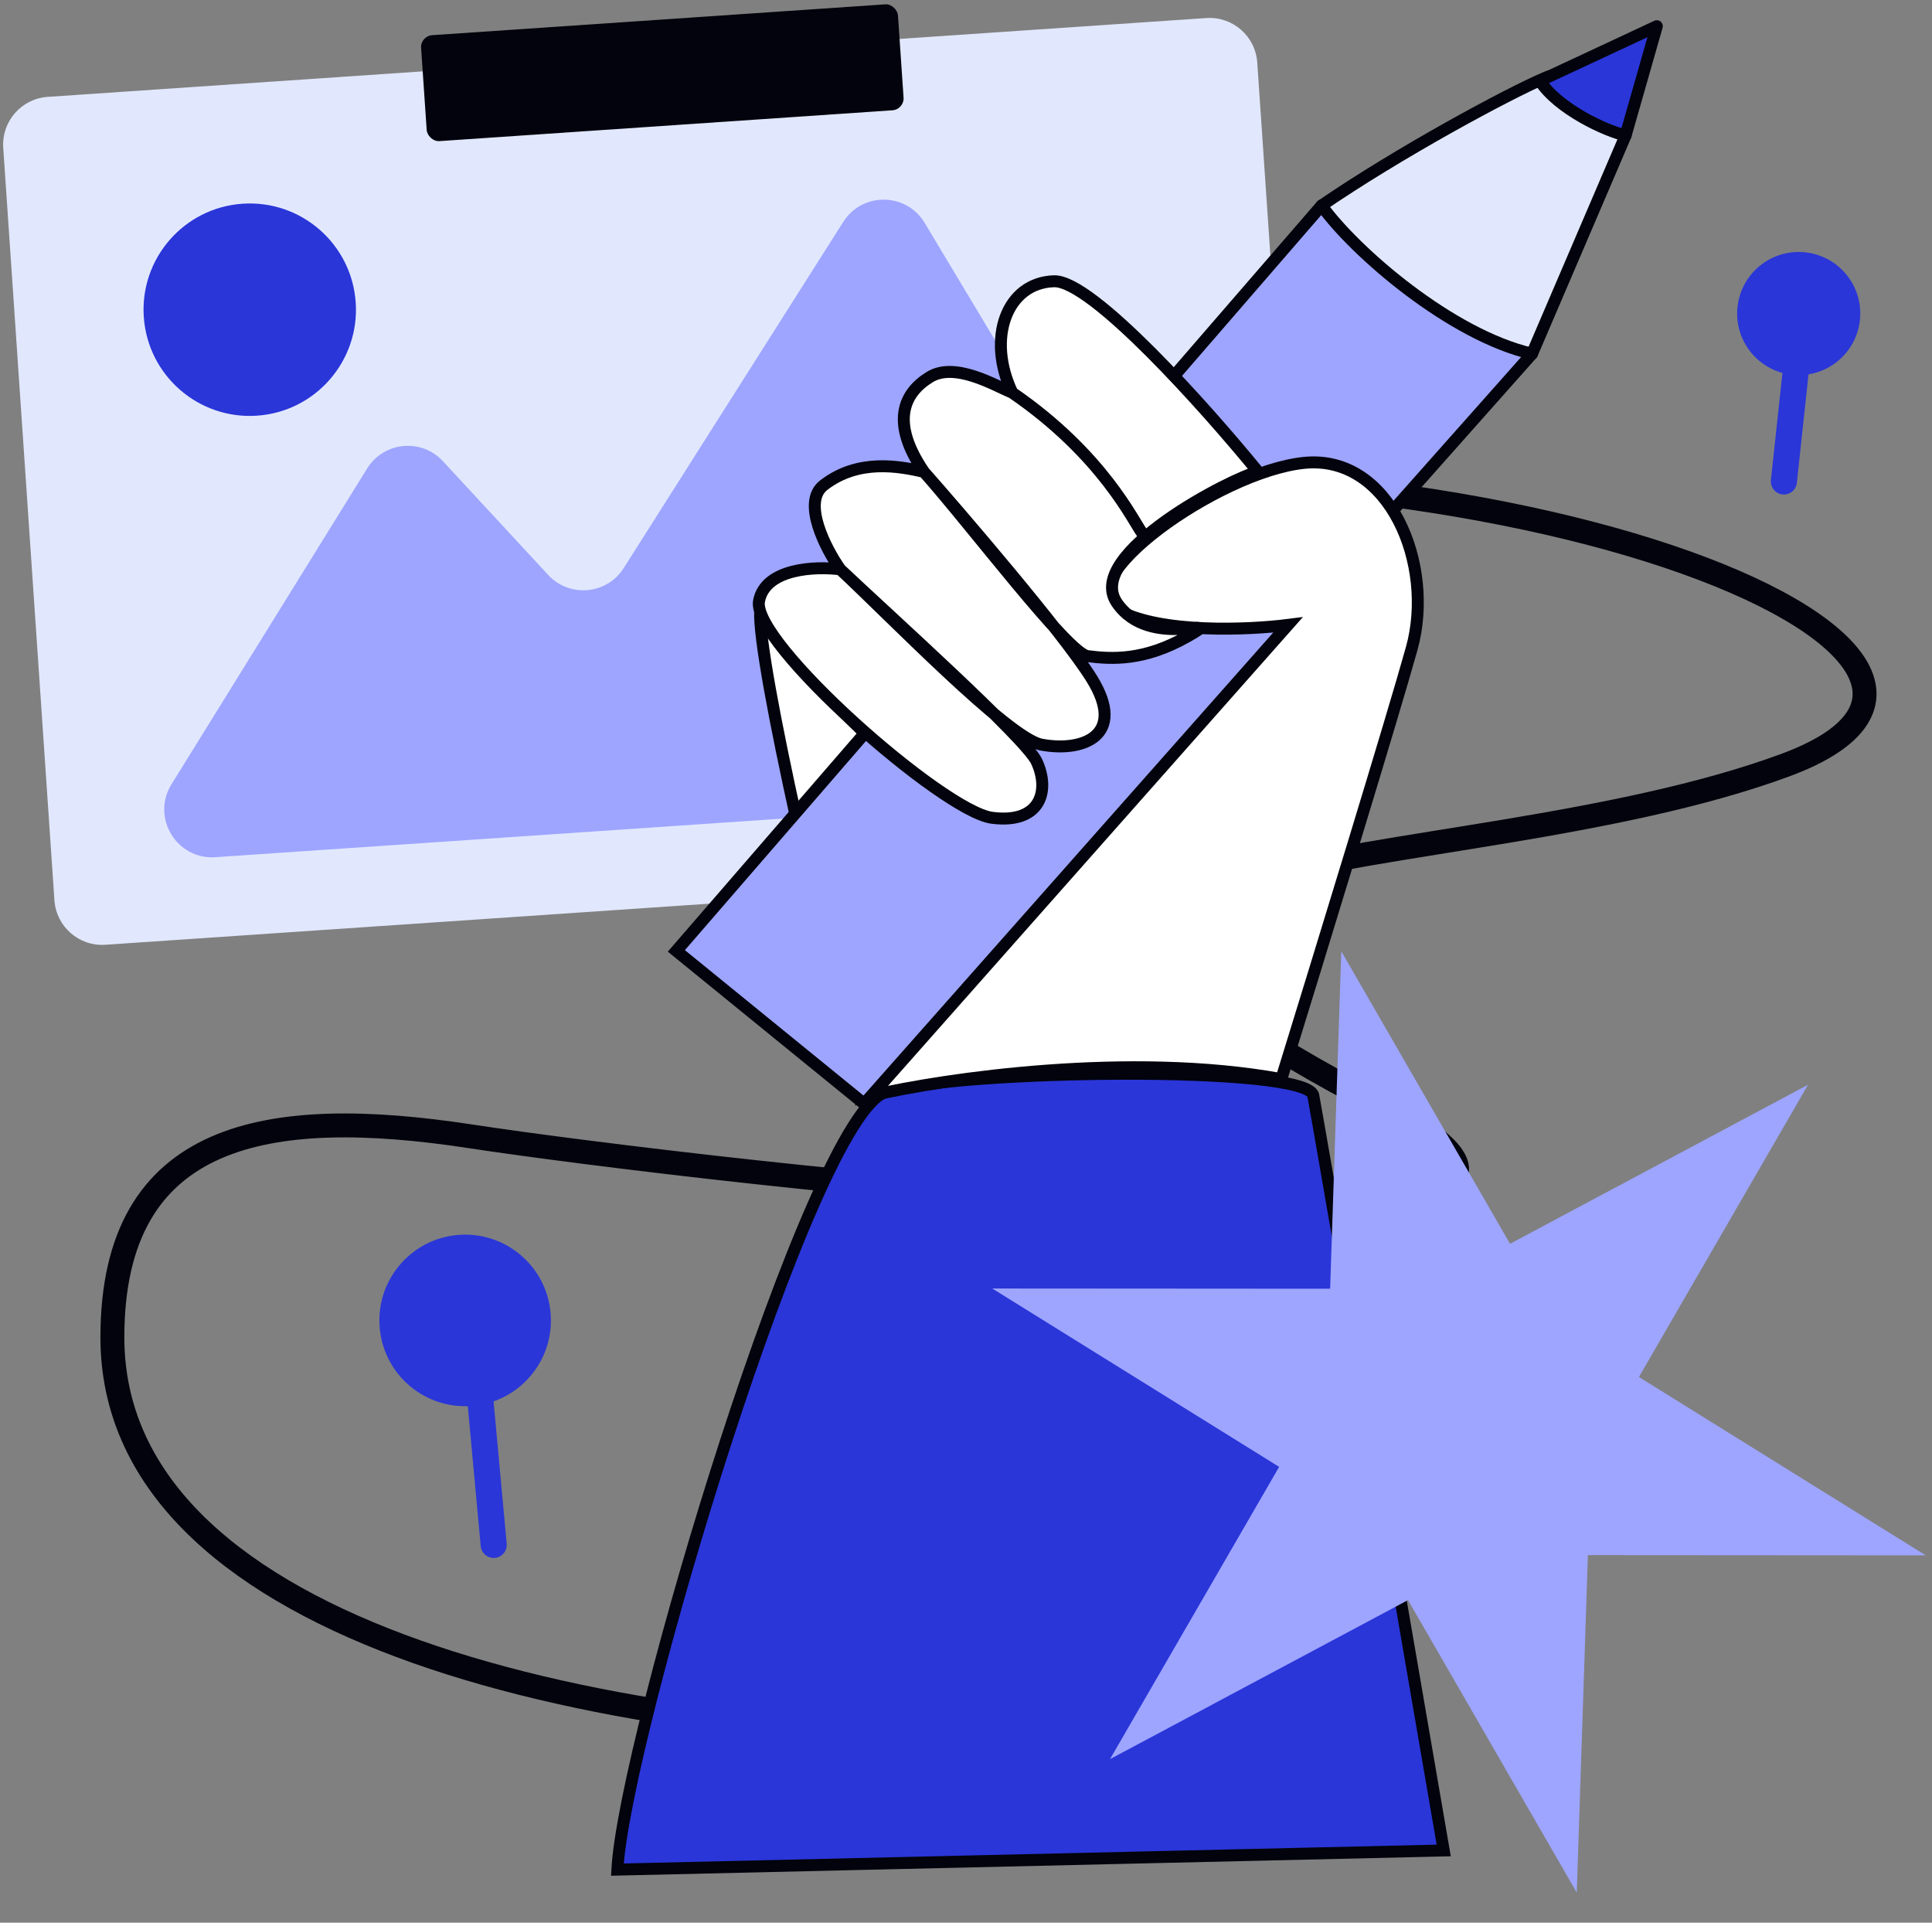 <svg width="202" height="201" viewBox="0 0 202 201" fill="none" xmlns="http://www.w3.org/2000/svg">
<rect x="0" y="0" width="202" height="201" fill="#808080" stroke="none"/>
<path d="M108.568 181.849C59.752 181.849 11.75 169.722 11.75 139.809C11.75 118.236 28.022 115.556 49.175 118.789C71.691 122.231 182.712 135.436 144.366 115.556C88.228 86.451 151.688 92.918 186.673 79.983C217.832 68.462 155.757 42.794 88.228 51.687" stroke="#02030C" stroke-width="2.5"/>
<path d="M5.691 94.117L0.339 15.454C0.152 12.7 2.233 10.314 4.988 10.127L126.124 1.886C128.879 1.699 131.265 3.78 131.452 6.535L136.803 85.198C136.991 87.953 134.909 90.338 132.154 90.526L11.018 98.766C8.263 98.954 5.878 96.872 5.691 94.117Z" fill="#E1E8FD"/>
<circle cx="26.113" cy="32.376" r="11.105" transform="rotate(-3.892 26.113 32.376)" fill="#2A36D8"/>
<path d="M38.388 48.973L17.929 81.99C15.784 85.451 18.456 89.888 22.519 89.612L123.839 82.719C127.566 82.466 129.709 78.362 127.787 75.159L96.679 23.3C94.765 20.11 90.162 20.052 88.169 23.194L65.209 59.388C63.452 62.158 59.547 62.514 57.318 60.106L46.307 48.211C44.063 45.786 40.127 46.166 38.388 48.973Z" fill="#9EA5FF"/>
<rect x="43.943" y="3.762" width="49.975" height="11.101" rx="1.25" transform="rotate(-3.892 43.943 3.762)" fill="#02030C"/>
<path d="M79.479 63.882C79.198 69.252 86.329 99.959 90.311 114.686L96.221 81.139C89.461 77.143 82.497 67.999 79.479 63.882Z" fill="white" stroke="#02030C" stroke-width="1.25" stroke-linecap="round" stroke-linejoin="round"/>
<path d="M138.175 21.491L70.717 99.406L90.468 115.485L160.186 36.979C155.97 35.809 144.697 28.828 138.175 21.491Z" fill="#9EA5FF"/>
<path d="M70.717 99.406L70.244 98.997L69.822 99.484L70.322 99.891L70.717 99.406ZM138.175 21.491L138.642 21.075C138.523 20.941 138.351 20.864 138.171 20.866C137.991 20.867 137.82 20.945 137.702 21.081L138.175 21.491ZM160.186 36.979L160.653 37.394C160.796 37.233 160.846 37.009 160.785 36.802C160.724 36.596 160.561 36.435 160.353 36.377L160.186 36.979ZM90.468 115.485L90.073 115.97L90.537 116.348L90.935 115.9L90.468 115.485ZM71.189 99.815L138.647 21.9L137.702 21.081L70.244 98.997L71.189 99.815ZM137.708 21.906C141.015 25.626 145.509 29.239 149.695 32.065C153.865 34.88 157.807 36.968 160.018 37.581L160.353 36.377C158.349 35.821 154.547 33.832 150.395 31.029C146.26 28.238 141.857 24.692 138.642 21.075L137.708 21.906ZM159.718 36.564L90 115.07L90.935 115.9L160.653 37.394L159.718 36.564ZM90.862 115L71.111 98.921L70.322 99.891L90.073 115.97L90.862 115Z" fill="#02030C"/>
<path d="M150.949 193.446L64.549 195.449C65.247 181.989 84.797 116.525 92.604 114.157C100.41 111.789 136.687 111.316 137.309 114.524C137.806 117.091 146.609 168.208 150.949 193.446Z" fill="#2A36D8" stroke="#02030C" stroke-width="1.25"/>
<path d="M147.603 67.786C145.652 74.812 137.699 100.729 133.966 112.809C118.119 109.922 98.793 112.754 91.111 114.531L134.664 65.329C130.612 65.843 121.39 66.259 116.925 63.808C111.343 60.745 127.384 49.307 136.341 48.389C145.299 47.471 150.042 59.004 147.603 67.786Z" fill="white" stroke="#02030C" stroke-width="1.25"/>
<path d="M110.209 29.403C114.175 29.294 126.083 42.64 131.541 49.326C129.141 49.795 113.276 57.876 116.769 63.008C120.263 68.14 128.596 64.022 124.107 66.559C119.619 69.097 116.263 68.921 113.706 68.59C113.111 68.512 111.84 67.328 110.212 65.548C111.937 67.745 113.368 69.679 114.175 70.99C117.824 76.922 113.18 78.66 108.867 77.84C107.855 77.648 106.072 76.405 103.929 74.624C106.279 76.95 108.012 78.812 108.379 79.597C109.804 82.641 108.829 86.154 103.716 85.491C98.603 84.828 78.539 67.149 79.359 62.836C80.014 59.385 85.291 59.186 87.847 59.517C86.312 57.325 83.819 52.496 86.129 50.716C89.746 47.929 93.99 48.728 96.598 49.326C93.104 44.194 94.432 41.119 97.213 39.416C99.859 37.795 104.03 40.3 105.839 41.054C103.12 35.349 105.252 29.54 110.209 29.403Z" fill="white"/>
<path d="M105.839 41.054C103.12 35.349 105.252 29.54 110.209 29.403C114.175 29.294 126.083 42.64 131.541 49.326C129.141 49.795 113.276 57.876 116.769 63.008C120.263 68.14 128.596 64.022 124.107 66.559C119.619 69.097 116.263 68.921 113.706 68.59C111.661 68.324 101.639 54.991 96.598 49.326M105.839 41.054C104.03 40.3 99.859 37.795 97.213 39.416C94.432 41.119 93.104 44.194 96.598 49.326M105.839 41.054C115.348 47.577 118.534 54.574 119.424 55.73M96.598 49.326C93.99 48.728 89.746 47.929 86.129 50.716C83.819 52.496 86.312 57.325 87.847 59.517M96.598 49.326C100.15 53.34 111.255 66.244 114.175 70.99C117.824 76.922 113.18 78.66 108.867 77.84C105.417 77.185 93.028 64.33 87.847 59.517M87.847 59.517C85.291 59.186 80.014 59.385 79.359 62.836C78.539 67.149 98.603 84.828 103.716 85.491C108.829 86.154 109.804 82.641 108.379 79.597C107.239 77.161 92.941 64.337 87.847 59.517Z" stroke="#02030C" stroke-width="1.25" stroke-linecap="round" stroke-linejoin="round"/>
<path d="M169.967 14.154L160.184 36.98C151.706 35.023 141.706 26.382 138.174 21.491C146.127 16.036 157.655 9.779 161.687 8.082C164.947 6.71 167.15 12.489 169.967 14.154Z" fill="#E1E8FD" stroke="#02030C" stroke-width="1.25" stroke-linecap="round" stroke-linejoin="round"/>
<path d="M173.228 2.74L160.999 8.447C162.904 11.397 167.943 13.718 169.967 14.153L173.228 2.74Z" fill="#2A36D8" stroke="#02030C" stroke-width="1.25" stroke-linejoin="round"/>
<path d="M140.239 99.449L157.881 130.026L189.039 113.399L171.357 143.952L201.348 162.599L166.024 162.575L164.857 197.849L147.215 167.273L116.057 183.9L133.739 153.347L103.748 134.7L139.072 134.723L140.239 99.449Z" fill="#9EA5FF"/>
<circle cx="48.633" cy="138.038" r="8.967" transform="rotate(-5.277 48.633 138.038)" fill="#2A36D8"/>
<path d="M49.52 138.775L51.619 161.504" stroke="#2A36D8" stroke-width="2.727" stroke-linecap="round" stroke-linejoin="round"/>
<circle cx="188.064" cy="32.778" r="6.436" transform="rotate(8.718 188.064 32.778)" fill="#2A36D8"/>
<path d="M187.873 37.693L186.513 50.334" stroke="#2A36D8" stroke-width="2.727" stroke-linecap="round" stroke-linejoin="round"/>
</svg>
